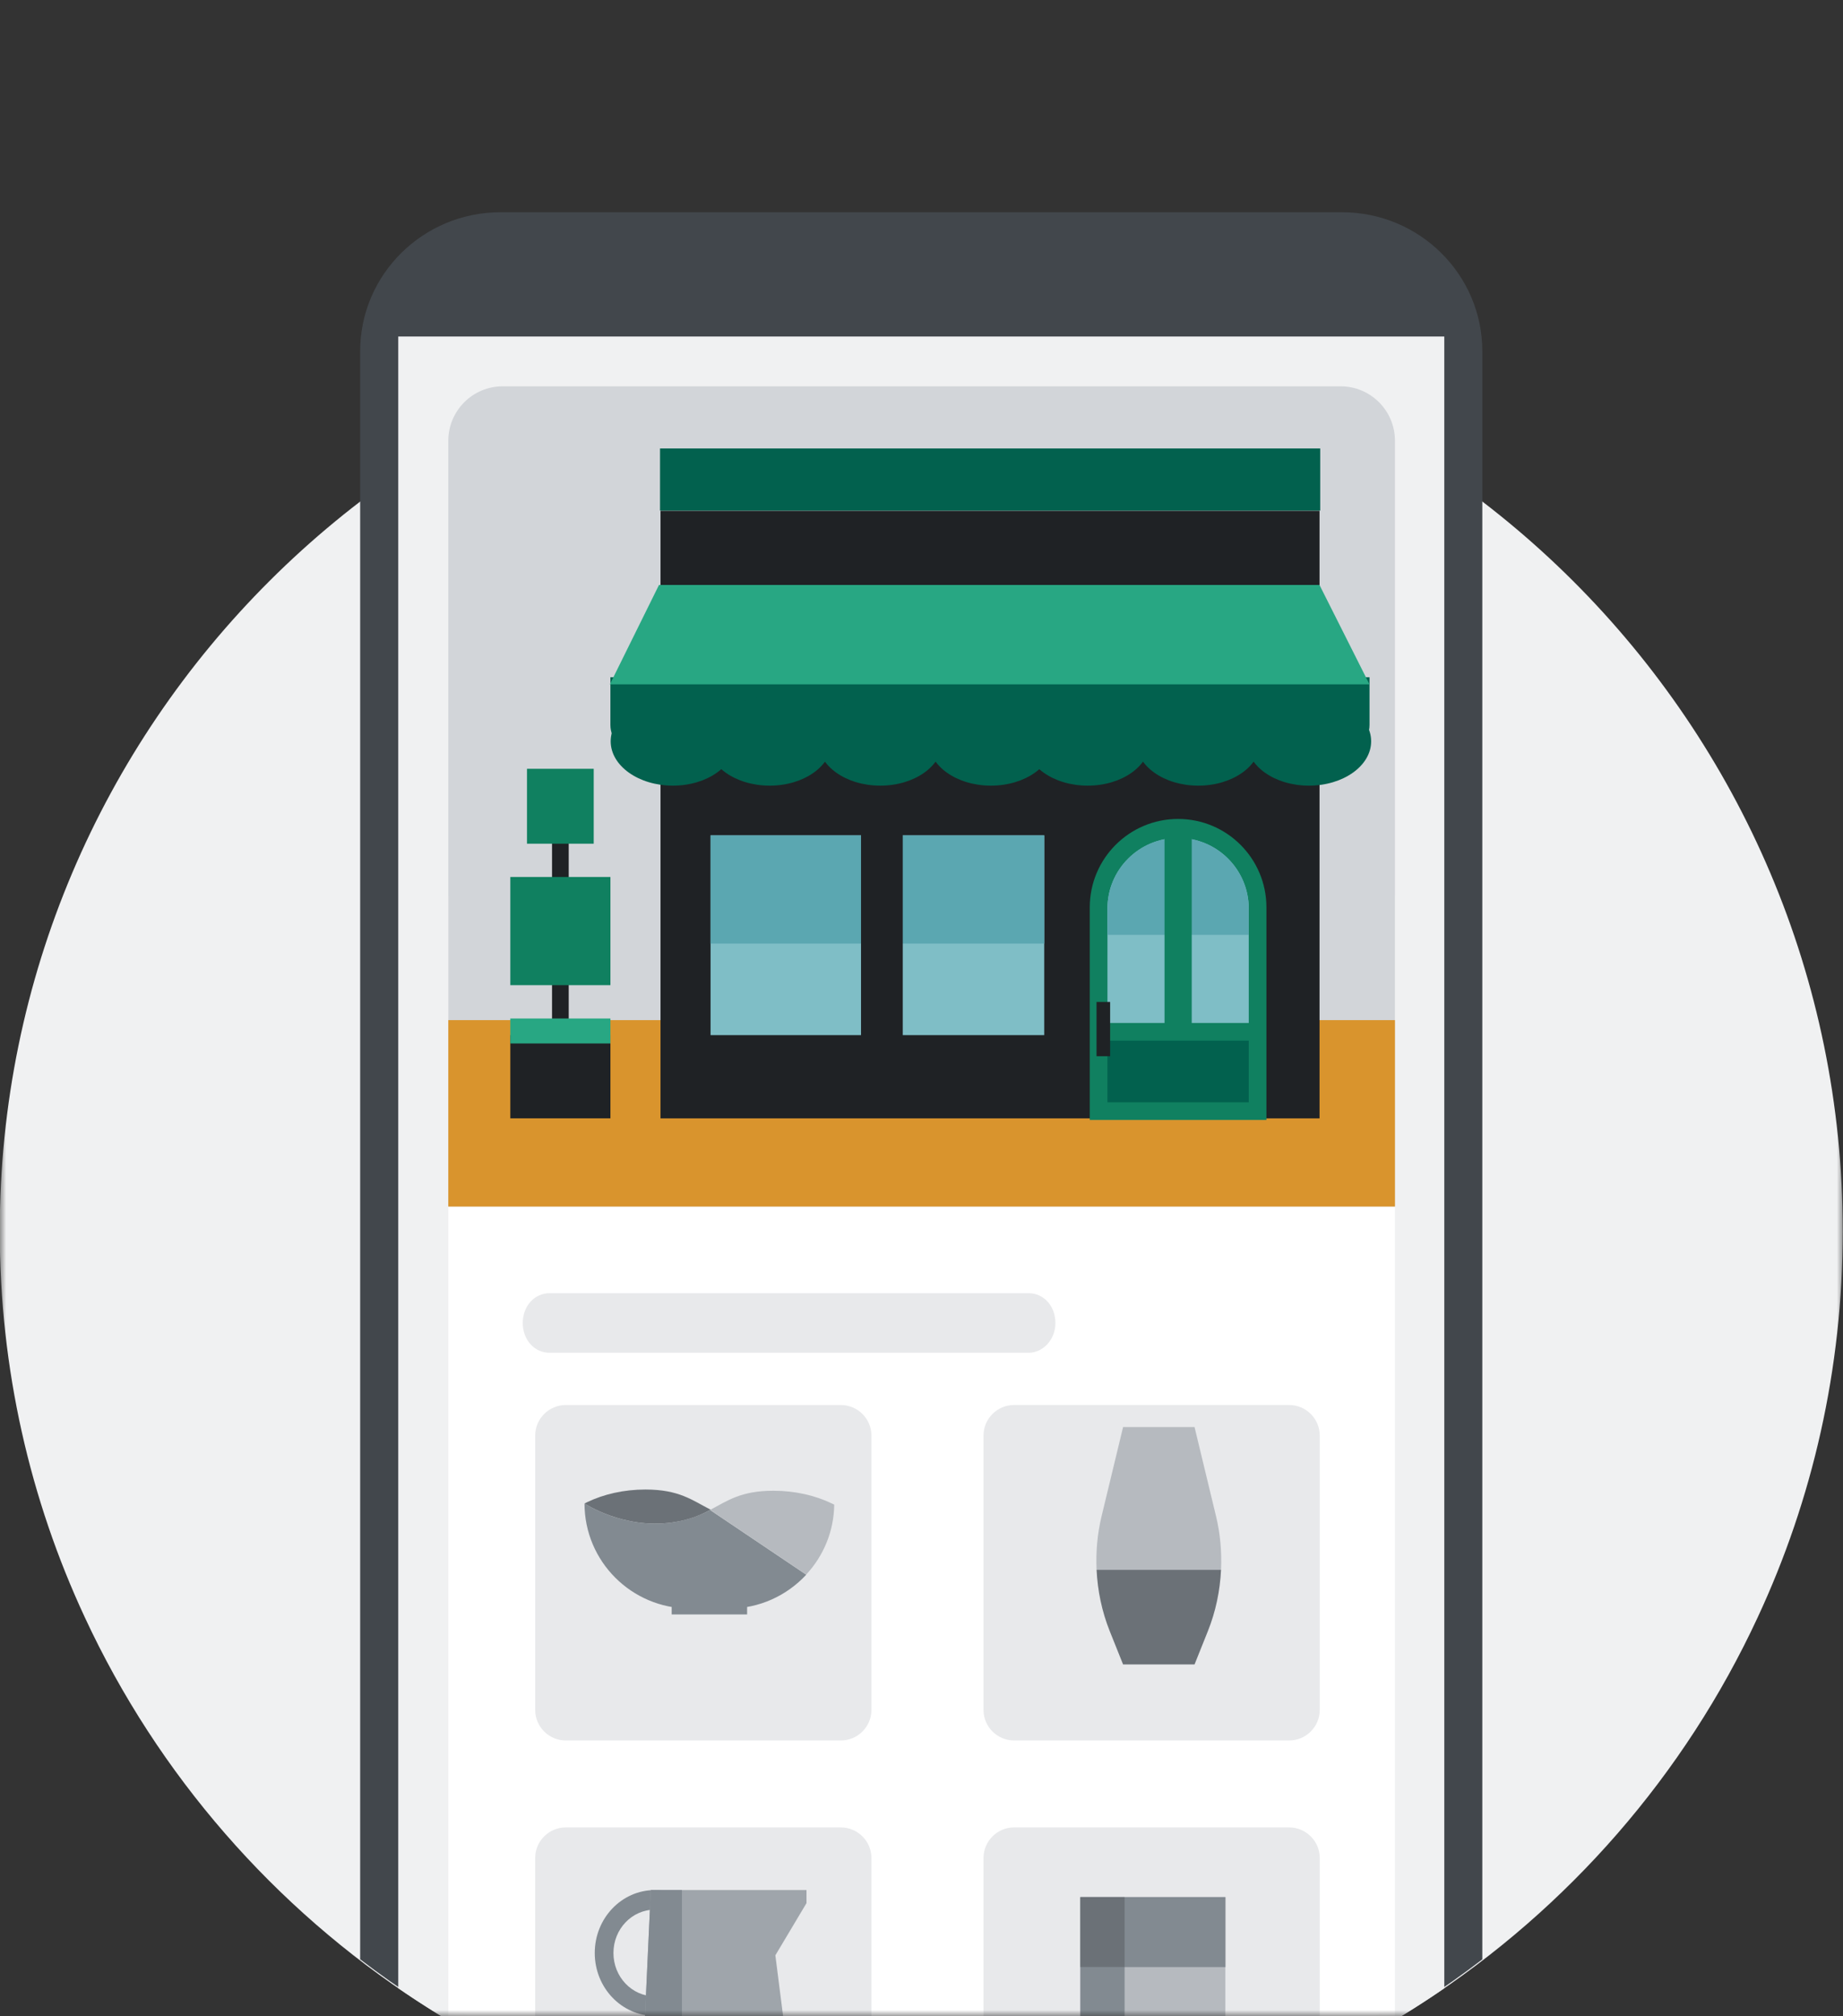<svg fill="none" height="164" viewBox="0 0 150 164" width="150" xmlns="http://www.w3.org/2000/svg" xmlns:xlink="http://www.w3.org/1999/xlink"><rect x="0" y="0" width="150" height="164" fill="#333333" stroke="none"/><mask id="a" height="164" maskUnits="userSpaceOnUse" width="150" x="0" y="0"><path d="m0 0h150v164h-150z" fill="#fff"/></mask><mask id="b" height="150" maskUnits="userSpaceOnUse" width="151" x="-1" y="25"><path d="m149.98 100.132c0 11.228-2.472 21.87-6.922 31.42-11.888 25.619-37.895 43.365-68.078 43.365-30.172 0-56.179-17.746-68.078-43.365-4.449-9.55-6.922-20.192-6.922-31.42 0-41.313 33.568-74.784 75-74.784 41.443 0 74.999 33.471 74.999 74.784z" fill="#b6babf"/></mask><g mask="url(#a)"><path d="m149.98 100.133c0 11.228-2.472 21.869-6.922 31.419-11.888 25.619-37.895 43.365-68.078 43.365-30.172 0-56.179-17.746-68.078-43.365-4.449-9.55-6.922-20.191-6.922-31.419 0-41.313 33.568-74.785 75-74.785 41.443 0 74.999 33.471 74.999 74.785z" fill="#f0f1f2"/><path d="m120.644 159.373v-130.809c0-6.233-5.118-11.299-11.416-11.299h-68.499c-6.298 0-11.416 5.066-11.416 11.299v130.804c12.646 9.69 28.48 15.447 45.666 15.447 17.188 0 33.023-5.755 45.666-15.442z" fill="#42474c"/><path clip-rule="evenodd" d="m117.549 27.371h-85.135v107.123h-0v27.227c12.092 8.324 26.758 13.197 42.568 13.197 15.812 0 30.478-4.87 42.568-13.191v-22.18z" fill="#f0f1f2" fill-rule="evenodd"/><g mask="url(#b)"><path d="m0 0h77.046v107.15h-77.046z" fill="#fff" transform="matrix(1 0 0 -1 36.487 180.019)"/><g fill="#e8e9eb"><path d="m104.924 141.568h-22.389c-1.368 0-2.488-1.116-2.488-2.48v-22.325c0-1.365 1.119-2.481 2.488-2.481h22.389c1.368 0 2.488 1.116 2.488 2.481v22.325c0 1.364-1.12 2.48-2.488 2.48z"/><path d="m104.924 175.929h-22.389c-1.368 0-2.488-1.117-2.488-2.481v-22.325c0-1.364 1.119-2.481 2.488-2.481h22.389c1.368 0 2.488 1.117 2.488 2.481v22.325c0 1.364-1.12 2.481-2.488 2.481z"/><path d="m68.436 141.569h-22.389c-1.368 0-2.488-1.116-2.488-2.48v-22.325c0-1.365 1.119-2.481 2.488-2.481h22.389c1.368 0 2.488 1.116 2.488 2.481v22.325c0 1.364-1.119 2.48-2.488 2.48z"/><path d="m68.436 175.929h-22.39c-1.368 0-2.488-1.117-2.488-2.481v-22.325c0-1.364 1.119-2.481 2.488-2.481h22.39c1.368 0 2.488 1.117 2.488 2.481v22.325c0 1.364-1.119 2.481-2.488 2.481z"/></g><path d="m97.018 177.285h-6.384c-1.498 0-2.712-1.211-2.712-2.705v-20.271h11.809v20.271c.007 1.494-1.214 2.705-2.712 2.705z" fill="#b6babf"/><path d="m99.738 154.309h-11.808v5.692h11.808z" fill="#828a91"/><path d="m91.53 174.578v-14.579h-3.6v14.579c0 1.494 1.214 2.705 2.712 2.705h3.6c-1.498 0-2.712-1.211-2.712-2.705z" fill="#828a91"/><path d="m91.53 154.309h-3.6v5.692h3.6z" fill="#6b7177"/><path clip-rule="evenodd" d="m53.294 162.38c1.86 0 3.367-1.578 3.367-3.525s-1.507-3.525-3.367-3.525-3.367 1.578-3.367 3.525 1.507 3.525 3.367 3.525zm0 1.592c2.699 0 4.888-2.291 4.888-5.117s-2.188-5.118-4.888-5.118-4.888 2.292-4.888 5.118 2.188 5.117 4.888 5.117z" fill="#828a91" fill-rule="evenodd"/><path d="m65.64 153.737h-12.672l-.979 21.228h13.144l-2.027-15.921 2.534-4.245z" fill="#9fa5ab"/><path d="m52.968 153.737h2.534v21.228h-3.513z" fill="#828a91"/></g><path d="m83.712 110.034h-38.978c-1.239 0-2.187-1.051-2.187-2.424s.948-2.423 2.187-2.423h38.978c1.239 0 2.187 1.05 2.187 2.423s-1.021 2.424-2.187 2.424z" fill="#e8e9eb"/><path d="m36.488 98.139h77.046v-62.29c0-2.444-1.981-4.426-4.426-4.426h-68.194c-2.444 0-4.426 1.982-4.426 4.426z" fill="#d2d5d9"/><path d="m0 0h77.046v15.163h-77.046z" fill="#d9942d" transform="matrix(1 0 0 -1 36.488 98.139)"/><path d="m107.395 41.547h-53.637v49.421h53.637z" fill="#1f2225"/><path d="m88.695 73.802c0-3.97 3.219-7.189 7.189-7.189 3.97 0 7.189 3.219 7.189 7.189v17.293h-14.378z" fill="#108060"/><path d="m90.133 73.907c0-3.176 2.575-5.751 5.751-5.751 3.176 0 5.751 2.575 5.751 5.751v9.302h-11.501z" fill="#7fbec6"/><path d="m90.133 73.907c0-3.176 2.575-5.751 5.751-5.751 3.176 0 5.751 2.575 5.751 5.751v2.134h-11.501z" fill="#5ba7b1"/><path d="m94.781 67.166h2.212v21.505h-2.212z" fill="#108060"/><path d="m90.133 84.645h11.501v5.018h-11.501z" fill="#02614e"/><path d="m89.246 81.5h1.106v4.411h-1.106z" fill="#1f2225"/><path d="m84.989 67.949h-27.158v16.248h27.158z" fill="#7fbec6"/><path d="m84.989 67.949h-27.158v8.801h27.158z" fill="#5ba7b1"/><path d="m44.93 66.595v20.31h1.358v-20.31z" fill="#1f2225"/><path d="m49.682 71.333h-8.147v8.8h8.147z" fill="#108060"/><path d="m48.322 62.533h-5.431v6.093h5.431z" fill="#108060"/><path d="m49.682 84.195h-8.147v6.77h8.147z" fill="#1f2225"/><path d="m49.682 82.844h-8.147v2.031h8.147z" fill="#28a783"/><path d="m111.464 55.086h-61.784v3.88c0 1.222.991 2.213 2.213 2.213h57.358c1.222 0 2.213-.991 2.213-2.213z" fill="#02614e"/><path d="m107.391 47.579h-53.756l-3.998 8.085h61.824z" fill="#28a783"/><g fill="#02614e"><ellipse cx="54.767" cy="60.298" rx="5.064" ry="3.606"/><ellipse cx="62.645" cy="60.298" rx="5.064" ry="3.606"/><ellipse cx="71.645" cy="60.298" rx="5.064" ry="3.606"/><ellipse cx="80.65" cy="60.298" rx="5.064" ry="3.606"/><ellipse cx="88.525" cy="60.298" rx="5.064" ry="3.606"/><ellipse cx="97.529" cy="60.298" rx="5.064" ry="3.606"/><ellipse cx="106.532" cy="60.298" rx="5.064" ry="3.606"/><path d="m53.72 36.477h53.73v5.054h-53.73z"/></g><path d="m70.078 67.293h3.396v17.606h-3.396z" fill="#1f2225"/></g><path d="m60.807 130.289h-6.139v1.029h6.139z" fill="#828a91"/><path d="m54.673 123.839c-3.956.551-7.1-1.547-7.1-1.547 0 4.709 3.818 8.525 8.537 8.547h.039 3.177c2.492 0 4.724-1.063 6.294-2.753l-7.819-5.26c-.812.418-1.735.815-3.127 1.013z" fill="#828a91"/><path d="m67.692 122.286c-1.354-.65-2.989-1.03-4.746-1.03-2.658 0-3.741.821-5.15 1.559l7.819 5.26c1.393-1.499 2.254-3.492 2.282-5.69-.066-.027-.133-.066-.204-.099z" fill="#b6babf"/><path d="m54.673 123.839c1.393-.193 2.315-.589 3.127-1.019.011-.005.028-.016.039-.022-1.492-.76-2.553-1.641-5.31-1.641-1.757 0-3.393.38-4.746 1.03-.072.033-.138.072-.21.105.006 0 3.15 2.098 7.1 1.547z" fill="#6b7177"/><path d="m98.972 123.329-1.749-7.251h-5.817l-1.75 7.251c-.347 1.433-.471 2.901-.406 4.357h10.128c.065-1.456-.059-2.924-.406-4.357z" fill="#b6babf"/><path d="m89.25 127.686c.081 1.703.433 3.394 1.067 4.98l1.089 2.718h5.817l1.089-2.718c.634-1.586.986-3.277 1.067-4.98z" fill="#6b7177"/></svg>